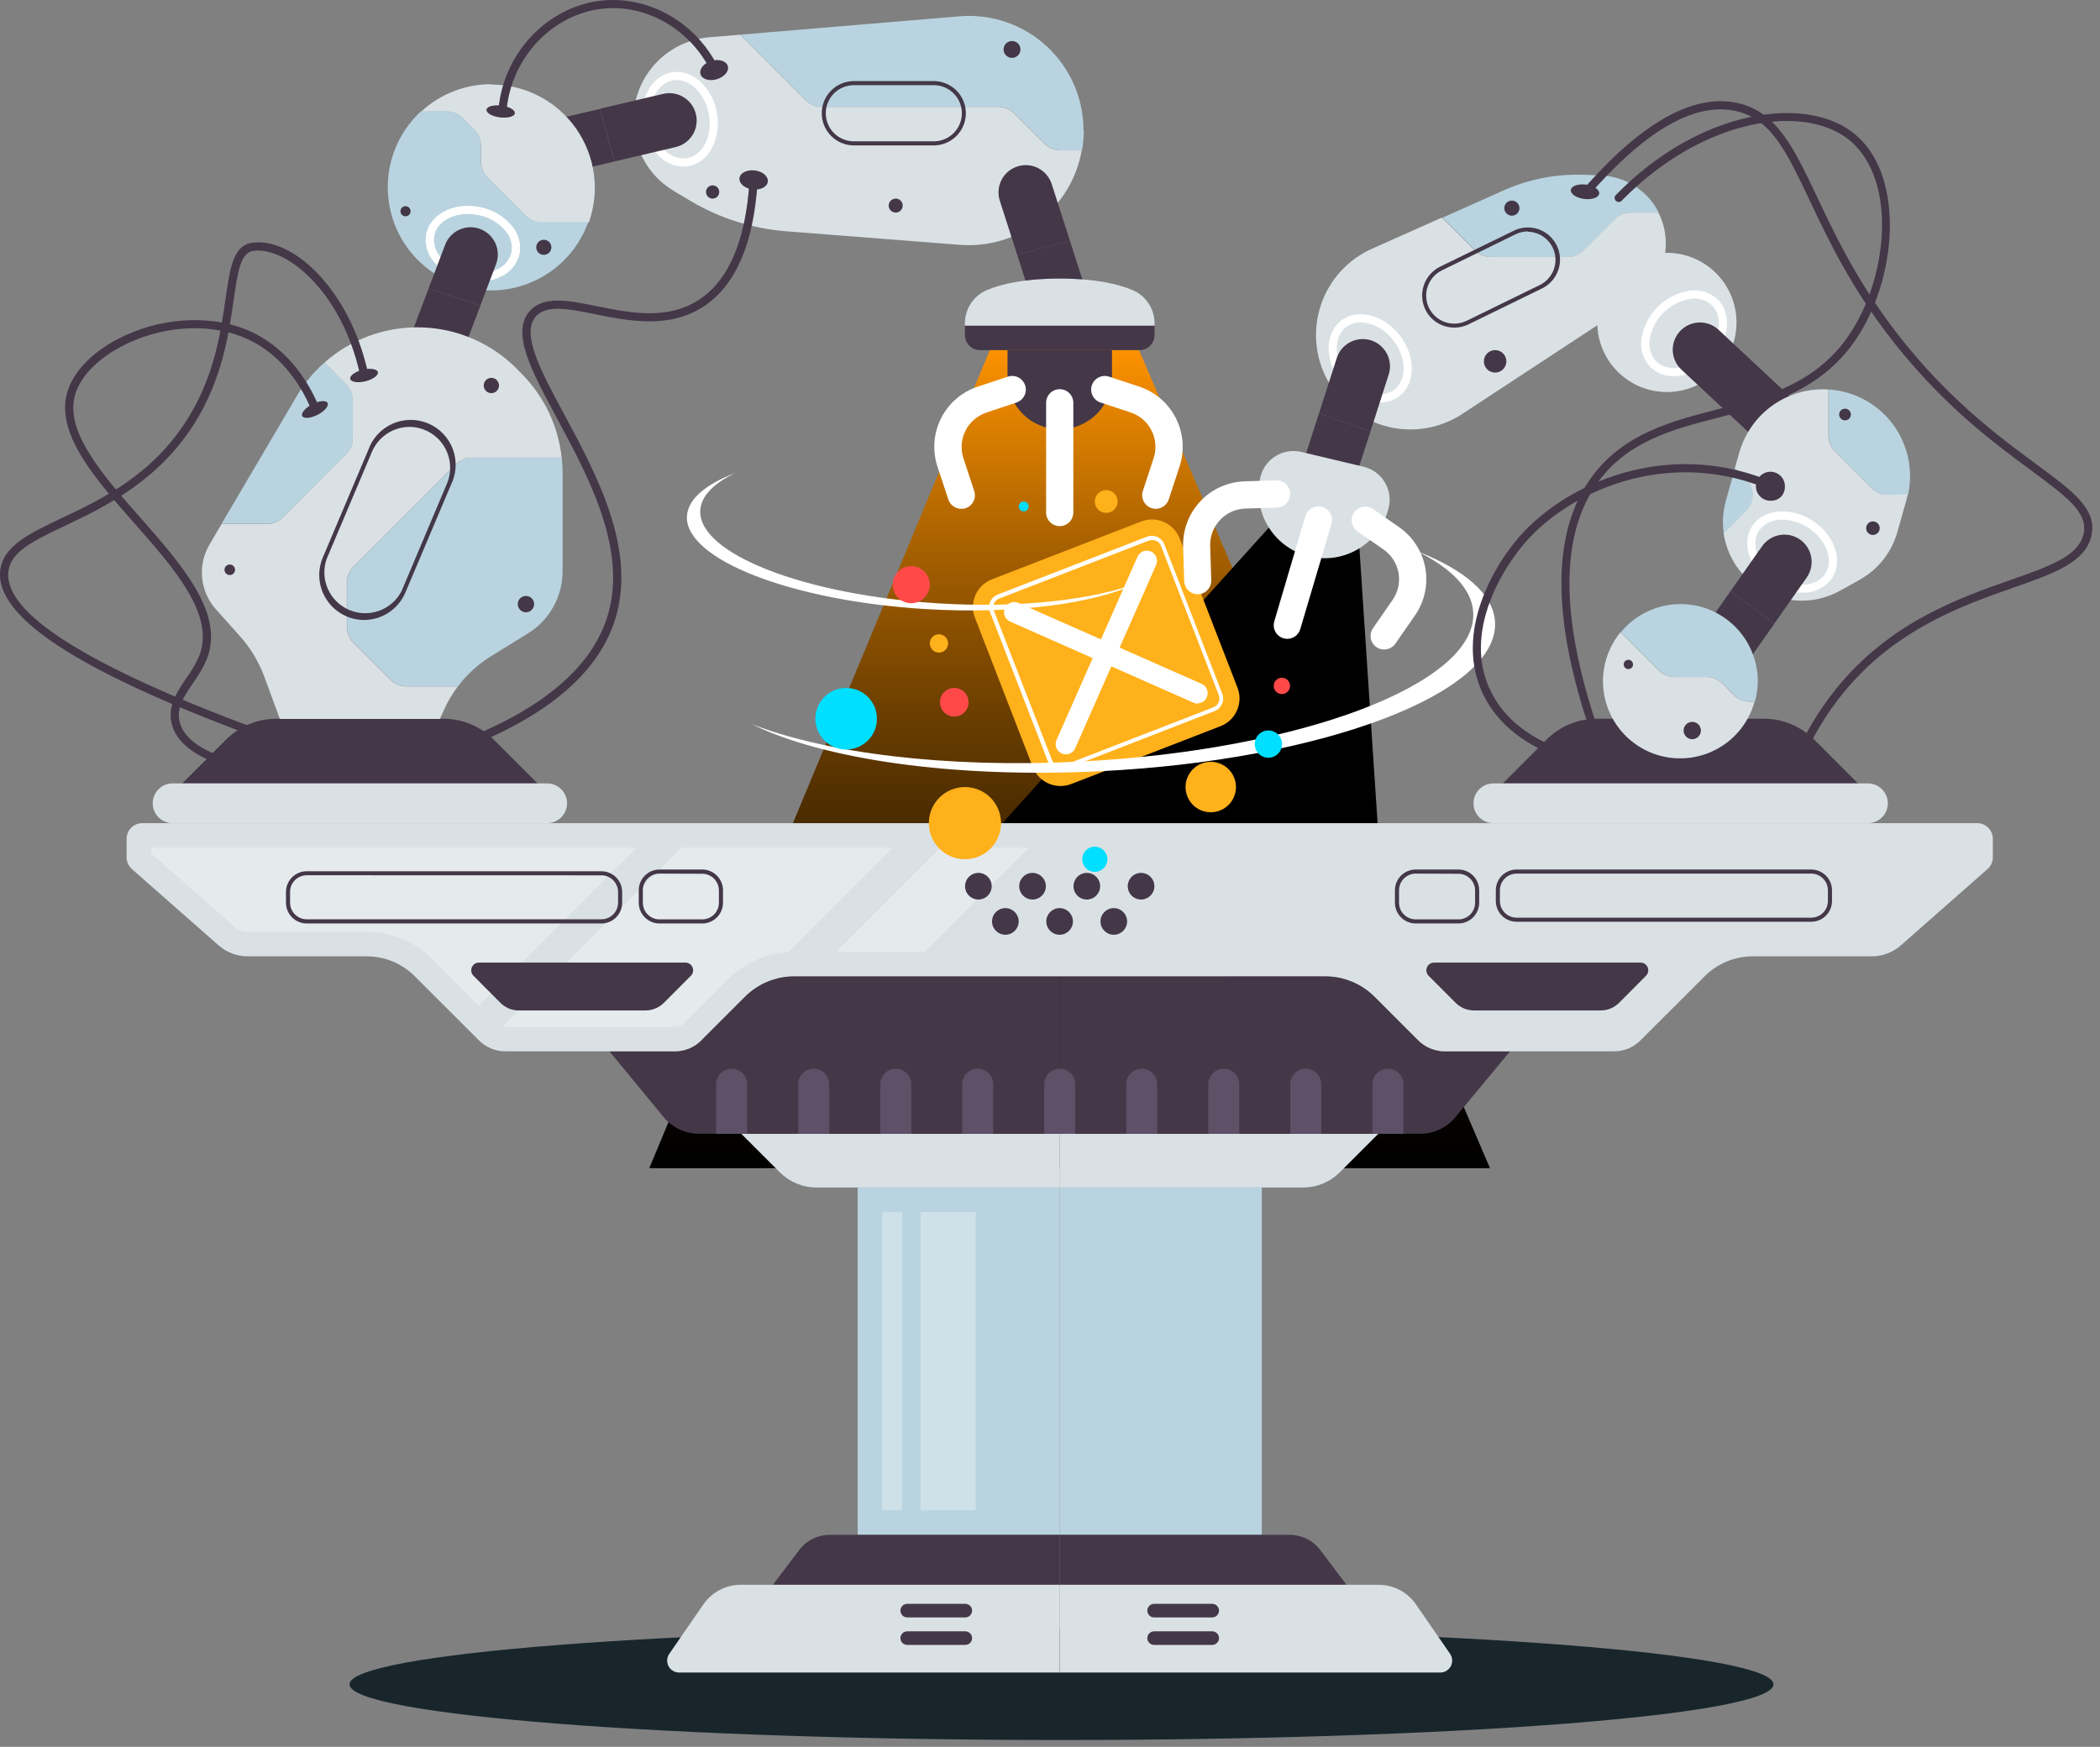 <svg width="238" height="198" viewBox="0 0 238 198" fill="none" xmlns="http://www.w3.org/2000/svg">
<rect x="0" y="0" width="238" height="198" fill="#808080" stroke="none"/>
<path style="mix-blend-mode:screen" d="M128.764 38.919H121.834H120.621H112.495L73.587 132.411H120.621H121.834H168.868L128.764 38.919Z" fill="url(#paint0_linear)"/>
<path style="mix-blend-mode:screen" d="M153.988 60.965L150.361 59.687L149.722 59.464L145.465 57.959L107.798 99.748L132.438 108.443L133.078 108.665L157.718 117.36L153.988 60.965Z" fill="url(#paint1_linear)"/>
<path d="M120.306 197.224C164.871 197.224 200.998 194.399 200.998 190.915C200.998 187.43 164.871 184.605 120.306 184.605C75.741 184.605 39.613 187.43 39.613 190.915C39.613 194.399 75.741 197.224 120.306 197.224Z" fill="#18262C"/>
<path d="M129.339 59.109L112.419 65.665C110.685 66.337 109.824 68.287 110.496 70.022L117.051 86.941C117.723 88.676 119.674 89.537 121.409 88.865L138.328 82.309C140.062 81.637 140.924 79.686 140.252 77.952L133.696 61.032C133.024 59.298 131.073 58.437 129.339 59.109Z" fill="#FFB11B"/>
<path d="M120.19 87.259C119.88 87.26 119.576 87.168 119.32 86.993C119.064 86.819 118.866 86.57 118.754 86.281L112.199 69.368C112.054 68.99 112.064 68.569 112.228 68.199C112.392 67.828 112.697 67.537 113.074 67.39L129.987 60.836C130.175 60.763 130.375 60.728 130.575 60.733C130.776 60.738 130.974 60.782 131.158 60.863C131.342 60.944 131.508 61.061 131.646 61.207C131.785 61.352 131.893 61.524 131.966 61.711L138.52 78.624C138.666 79.003 138.655 79.423 138.491 79.794C138.327 80.165 138.023 80.455 137.645 80.602L120.741 87.162C120.565 87.227 120.378 87.26 120.19 87.259ZM130.548 61.22C130.417 61.22 130.287 61.244 130.163 61.289L113.25 67.844C113.119 67.895 112.998 67.971 112.897 68.069C112.795 68.166 112.713 68.283 112.657 68.412C112.6 68.542 112.57 68.681 112.568 68.822C112.565 68.963 112.591 69.103 112.644 69.234L119.217 86.115C119.32 86.38 119.525 86.593 119.785 86.708C120.046 86.823 120.341 86.829 120.607 86.726L137.52 80.171C137.651 80.121 137.772 80.044 137.874 79.947C137.976 79.849 138.057 79.733 138.114 79.603C138.17 79.474 138.2 79.335 138.203 79.194C138.205 79.053 138.179 78.913 138.127 78.782L131.576 61.868C131.526 61.738 131.45 61.618 131.353 61.517C131.256 61.416 131.14 61.336 131.011 61.28C130.863 61.226 130.705 61.206 130.548 61.22Z" fill="white"/>
<path d="M135.718 79.75C135.558 79.749 135.4 79.715 135.255 79.648L114.553 70.485C114.403 70.431 114.266 70.348 114.151 70.239C114.035 70.13 113.943 69.999 113.88 69.853C113.817 69.707 113.785 69.55 113.786 69.392C113.786 69.233 113.819 69.076 113.883 68.931C113.946 68.785 114.039 68.654 114.156 68.546C114.272 68.438 114.409 68.356 114.559 68.303C114.708 68.25 114.867 68.228 115.026 68.24C115.184 68.251 115.338 68.295 115.479 68.368L136.177 77.508C136.42 77.614 136.62 77.802 136.741 78.038C136.863 78.274 136.9 78.545 136.846 78.805C136.792 79.066 136.649 79.299 136.443 79.467C136.237 79.635 135.979 79.726 135.714 79.727L135.718 79.75Z" fill="white"/>
<path d="M120.797 85.503C120.637 85.503 120.48 85.469 120.334 85.406C120.194 85.345 120.068 85.256 119.963 85.146C119.858 85.036 119.775 84.907 119.72 84.765C119.665 84.623 119.638 84.471 119.642 84.319C119.645 84.167 119.679 84.016 119.741 83.877L128.88 63.179C128.934 63.03 129.018 62.893 129.126 62.778C129.235 62.662 129.366 62.57 129.512 62.507C129.658 62.444 129.815 62.412 129.974 62.413C130.132 62.413 130.289 62.446 130.435 62.51C130.58 62.573 130.711 62.666 130.819 62.782C130.927 62.899 131.01 63.036 131.063 63.186C131.115 63.335 131.137 63.494 131.126 63.653C131.114 63.811 131.071 63.965 130.997 64.106L121.858 84.813C121.767 85.019 121.619 85.194 121.43 85.317C121.242 85.439 121.022 85.504 120.797 85.503Z" fill="white"/>
<path d="M160.571 62.461C164.513 64.412 166.834 66.788 166.968 69.442C167.376 77.503 147.41 85.063 122.377 86.323C107.168 87.088 93.591 85.355 85.183 82.071C93.234 86.05 108.048 88.255 124.846 87.407C149.861 86.147 169.845 78.606 169.438 70.526C169.28 67.358 166.005 64.588 160.571 62.461Z" fill="white"/>
<path d="M83.302 53.627C80.893 54.79 79.462 56.222 79.364 57.834C79.068 62.739 91.172 67.465 106.399 68.391C115.664 68.956 123.924 67.983 129.061 66.038C124.137 68.41 115.108 69.656 104.884 69.035C89.658 68.109 77.553 63.383 77.854 58.478C77.989 56.555 79.985 54.888 83.302 53.627Z" fill="white"/>
<path d="M171.138 119.163H163.689C163.133 119.163 162.584 119.053 162.071 118.84C161.558 118.627 161.092 118.315 160.701 117.921L155.763 112.983C155.029 112.249 154.158 111.666 153.2 111.269C152.241 110.872 151.214 110.667 150.176 110.667H120.065V128.506H160.951C161.709 128.509 162.458 128.344 163.145 128.024C163.832 127.704 164.44 127.236 164.926 126.653L171.138 119.163Z" fill="#433748"/>
<path d="M188.913 44.436C193.27 44.436 196.802 40.904 196.802 36.547C196.802 32.19 193.27 28.658 188.913 28.658C184.556 28.658 181.023 32.19 181.023 36.547C181.023 40.904 184.556 44.436 188.913 44.436Z" fill="#DAE1E5"/>
<path d="M121.26 27.292L115.279 28.867L116.766 33.499C116.89 33.885 117.089 34.243 117.352 34.552C117.614 34.861 117.935 35.116 118.295 35.301C118.656 35.486 119.05 35.599 119.454 35.632C119.858 35.665 120.265 35.618 120.651 35.494C121.037 35.37 121.394 35.171 121.703 34.908C122.013 34.646 122.267 34.325 122.452 33.965C122.637 33.604 122.75 33.21 122.783 32.806C122.816 32.402 122.769 31.995 122.645 31.609L121.26 27.292Z" fill="#433748"/>
<path d="M189.704 42.639C189.215 42.651 188.728 42.566 188.271 42.389C187.815 42.211 187.398 41.945 187.045 41.606C186.632 41.172 186.326 40.647 186.153 40.073C185.98 39.5 185.945 38.893 186.049 38.303C186.277 36.97 186.913 35.741 187.868 34.784C188.824 33.828 190.053 33.191 191.386 32.962C191.976 32.857 192.582 32.893 193.156 33.066C193.73 33.239 194.255 33.545 194.689 33.958C196.343 35.612 195.972 38.669 193.864 40.777C192.775 41.919 191.281 42.587 189.704 42.639ZM187.699 40.948C188.991 42.241 191.465 41.875 193.211 40.128C194.958 38.382 195.324 35.908 194.031 34.616C193.697 34.306 193.295 34.078 192.858 33.951C192.42 33.824 191.959 33.801 191.511 33.884C190.379 34.084 189.336 34.627 188.523 35.44C187.71 36.253 187.167 37.296 186.967 38.428C186.884 38.876 186.907 39.337 187.034 39.775C187.161 40.212 187.389 40.614 187.699 40.948Z" fill="white"/>
<path d="M20.652 88.797L25.614 83.836C26.365 83.083 27.258 82.487 28.241 82.08C29.223 81.673 30.276 81.463 31.339 81.464H50.235C52.383 81.464 54.442 82.317 55.961 83.836L60.922 88.797H20.652Z" fill="#433748"/>
<path d="M19.559 88.797H62.016C62.613 88.798 63.184 89.036 63.606 89.458C64.028 89.88 64.266 90.452 64.267 91.048C64.267 91.344 64.209 91.637 64.096 91.91C63.983 92.183 63.817 92.431 63.608 92.64C63.399 92.849 63.151 93.015 62.877 93.128C62.604 93.242 62.312 93.3 62.016 93.3H19.559C19.264 93.3 18.971 93.243 18.697 93.13C18.424 93.017 18.175 92.851 17.966 92.642C17.757 92.433 17.591 92.184 17.478 91.911C17.365 91.637 17.308 91.344 17.308 91.048C17.308 90.451 17.545 89.879 17.968 89.456C18.39 89.034 18.962 88.797 19.559 88.797Z" fill="#DAE1E5"/>
<path d="M170.322 88.797L175.27 83.836C176.021 83.083 176.914 82.487 177.897 82.08C178.879 81.673 179.932 81.463 180.995 81.464H199.887C200.95 81.463 202.003 81.672 202.986 82.079C203.968 82.486 204.861 83.083 205.612 83.836L210.574 88.797H170.322Z" fill="#433748"/>
<path d="M169.247 88.797H211.704C212.301 88.798 212.873 89.036 213.294 89.458C213.716 89.88 213.954 90.452 213.955 91.048C213.955 91.344 213.897 91.637 213.784 91.91C213.671 92.183 213.505 92.431 213.296 92.64C213.087 92.849 212.839 93.015 212.565 93.128C212.292 93.242 212 93.3 211.704 93.3H169.247C168.952 93.3 168.659 93.243 168.385 93.13C168.112 93.017 167.863 92.851 167.654 92.642C167.445 92.433 167.279 92.184 167.166 91.911C167.053 91.637 166.995 91.344 166.996 91.048C166.996 90.451 167.233 89.879 167.656 89.456C168.078 89.034 168.65 88.797 169.247 88.797Z" fill="#DAE1E5"/>
<path d="M64.179 13.237C63.38 13.425 62.689 13.922 62.258 14.62C61.826 15.318 61.689 16.158 61.877 16.957C62.065 17.755 62.562 18.447 63.26 18.878C63.957 19.31 64.798 19.447 65.597 19.259L69.641 18.305L67.992 12.348L64.179 13.237Z" fill="#433748"/>
<path d="M46.455 38.303C46.312 38.682 46.244 39.086 46.256 39.491C46.269 39.896 46.361 40.295 46.527 40.664C46.694 41.034 46.931 41.367 47.227 41.644C47.522 41.922 47.869 42.139 48.248 42.282C48.598 42.413 48.968 42.481 49.341 42.481C49.969 42.482 50.582 42.291 51.098 41.934C51.614 41.577 52.01 41.072 52.232 40.485L54.451 34.616L48.568 32.716L46.455 38.303Z" fill="#433748"/>
<path d="M109.359 36.909V37.983C109.359 38.434 109.538 38.867 109.857 39.186C110.176 39.504 110.609 39.684 111.059 39.684H129.149C129.372 39.684 129.593 39.639 129.799 39.554C130.005 39.468 130.192 39.343 130.35 39.185C130.507 39.027 130.632 38.84 130.717 38.634C130.802 38.427 130.845 38.206 130.845 37.983V36.909H109.359Z" fill="#433748"/>
<path d="M130.845 36.64C130.846 35.836 130.609 35.049 130.164 34.379C129.719 33.708 129.085 33.185 128.343 32.874C126.726 32.193 124.146 31.577 120.102 31.577C116.058 31.577 113.478 32.193 111.861 32.874C111.119 33.185 110.485 33.708 110.04 34.379C109.595 35.049 109.358 35.836 109.359 36.64V36.909H130.845V36.64Z" fill="#DAE1E5"/>
<path d="M114.187 39.684V42.741C114.187 44.31 114.81 45.815 115.919 46.924C117.029 48.033 118.533 48.657 120.102 48.657C121.672 48.657 123.177 48.034 124.287 46.924C125.397 45.815 126.021 44.31 126.022 42.741V39.684H114.187Z" fill="#433748"/>
<path d="M149.485 46.859L148.017 51.418C147.893 51.804 147.846 52.21 147.879 52.614C147.912 53.019 148.024 53.412 148.21 53.773C148.395 54.134 148.649 54.454 148.958 54.717C149.267 54.979 149.625 55.178 150.011 55.302C150.397 55.426 150.804 55.473 151.208 55.44C151.612 55.407 152.006 55.294 152.366 55.109C152.727 54.924 153.048 54.67 153.31 54.361C153.572 54.051 153.771 53.694 153.895 53.308L155.318 48.898L149.485 46.859Z" fill="#433748"/>
<path d="M157.393 57.514C157.168 58.47 156.758 59.372 156.184 60.169C155.61 60.966 154.885 61.642 154.05 62.158C153.215 62.675 152.286 63.021 151.317 63.178C150.347 63.335 149.357 63.299 148.401 63.073C147.446 62.848 146.544 62.437 145.747 61.863C144.951 61.289 144.275 60.564 143.759 59.729C143.242 58.894 142.896 57.965 142.739 56.996C142.581 56.027 142.617 55.037 142.842 54.081C143.08 53.089 143.701 52.232 144.569 51.696C145.437 51.161 146.482 50.99 147.475 51.223L154.493 52.891C154.988 53.003 155.455 53.211 155.869 53.505C156.283 53.798 156.634 54.17 156.904 54.6C157.173 55.029 157.355 55.508 157.439 56.008C157.523 56.508 157.507 57.02 157.393 57.514Z" fill="#DAE1E5"/>
<path d="M108.938 57.672C108.613 57.671 108.297 57.568 108.034 57.378C107.771 57.188 107.575 56.919 107.474 56.611L106.251 52.905C105.953 52.008 105.835 51.06 105.904 50.117C105.973 49.175 106.228 48.255 106.653 47.41C107.078 46.566 107.666 45.814 108.382 45.197C109.099 44.58 109.93 44.111 110.828 43.816L114.233 42.69C114.621 42.562 115.045 42.593 115.411 42.777C115.777 42.962 116.054 43.283 116.183 43.672C116.311 44.061 116.28 44.485 116.096 44.851C115.912 45.217 115.59 45.494 115.201 45.623L111.805 46.762C111.293 46.931 110.819 47.199 110.41 47.551C110.001 47.903 109.666 48.333 109.423 48.815C109.18 49.296 109.035 49.821 108.996 50.359C108.956 50.898 109.023 51.438 109.192 51.95L110.411 55.656C110.475 55.849 110.5 56.052 110.485 56.254C110.47 56.457 110.415 56.654 110.324 56.835C110.233 57.016 110.107 57.178 109.953 57.31C109.8 57.442 109.621 57.543 109.429 57.607C109.27 57.656 109.104 57.678 108.938 57.672Z" fill="white"/>
<path d="M130.97 57.672C130.812 57.67 130.655 57.644 130.506 57.593C130.314 57.529 130.135 57.428 129.982 57.296C129.828 57.164 129.702 57.002 129.611 56.821C129.52 56.64 129.465 56.443 129.45 56.24C129.435 56.038 129.46 55.835 129.524 55.642L130.743 51.937C131.084 50.903 131.001 49.776 130.512 48.803C130.023 47.83 129.168 47.091 128.134 46.748L124.725 45.623C124.336 45.494 124.014 45.217 123.83 44.851C123.646 44.485 123.615 44.061 123.743 43.672C123.871 43.283 124.149 42.962 124.515 42.777C124.88 42.593 125.304 42.562 125.693 42.69L129.103 43.816C130 44.112 130.83 44.582 131.546 45.199C132.261 45.816 132.848 46.568 133.273 47.413C133.697 48.257 133.952 49.176 134.021 50.119C134.09 51.061 133.972 52.008 133.675 52.905L132.457 56.611C132.353 56.922 132.153 57.192 131.886 57.383C131.618 57.574 131.298 57.675 130.97 57.672Z" fill="white"/>
<path d="M120.102 59.636C119.693 59.636 119.3 59.473 119.011 59.184C118.722 58.895 118.559 58.502 118.559 58.093V45.655C118.559 45.246 118.722 44.853 119.011 44.564C119.3 44.275 119.693 44.112 120.102 44.112C120.511 44.112 120.903 44.275 121.192 44.564C121.482 44.853 121.644 45.246 121.644 45.655V58.093C121.644 58.502 121.482 58.895 121.192 59.184C120.903 59.473 120.511 59.636 120.102 59.636Z" fill="white"/>
<path d="M135.75 67.358C135.35 67.357 134.965 67.201 134.677 66.921C134.389 66.642 134.221 66.262 134.208 65.862L134.087 61.97C134.029 60.067 134.727 58.218 136.03 56.828C137.332 55.439 139.133 54.623 141.036 54.559L144.626 54.447C145.035 54.435 145.433 54.586 145.731 54.866C146.029 55.147 146.203 55.535 146.215 55.944C146.227 56.353 146.077 56.75 145.796 57.048C145.515 57.346 145.128 57.52 144.719 57.533L141.133 57.644C140.045 57.679 139.016 58.144 138.27 58.936C137.524 59.729 137.123 60.785 137.154 61.873L137.275 65.764C137.281 65.967 137.248 66.169 137.176 66.359C137.105 66.549 136.996 66.723 136.857 66.87C136.718 67.018 136.551 67.137 136.366 67.22C136.181 67.302 135.981 67.348 135.778 67.353L135.75 67.358Z" fill="white"/>
<path d="M156.874 73.616C156.592 73.617 156.315 73.541 156.073 73.395C155.832 73.249 155.635 73.04 155.504 72.79C155.374 72.54 155.314 72.258 155.333 71.977C155.352 71.695 155.447 71.424 155.61 71.193L157.829 67.997C158.449 67.102 158.688 65.998 158.496 64.926C158.303 63.855 157.693 62.903 156.8 62.281L153.854 60.233C153.688 60.117 153.546 59.97 153.436 59.8C153.327 59.629 153.252 59.439 153.216 59.24C153.18 59.04 153.184 58.836 153.227 58.638C153.27 58.44 153.352 58.252 153.467 58.086C153.583 57.919 153.73 57.778 153.9 57.668C154.071 57.559 154.261 57.484 154.461 57.448C154.66 57.412 154.864 57.416 155.062 57.459C155.26 57.502 155.448 57.584 155.614 57.699L158.56 59.747C160.127 60.836 161.196 62.502 161.534 64.379C161.872 66.256 161.451 68.191 160.363 69.757L158.144 72.954C158.001 73.159 157.812 73.326 157.59 73.441C157.369 73.556 157.124 73.617 156.874 73.616Z" fill="white"/>
<path d="M145.896 72.412C145.748 72.413 145.601 72.391 145.46 72.347C145.265 72.29 145.084 72.195 144.926 72.068C144.768 71.941 144.637 71.784 144.54 71.605C144.443 71.427 144.382 71.231 144.361 71.029C144.34 70.828 144.36 70.624 144.418 70.429L147.938 58.505C147.996 58.311 148.092 58.13 148.219 57.972C148.347 57.815 148.505 57.684 148.683 57.588C148.861 57.491 149.057 57.431 149.259 57.41C149.46 57.389 149.664 57.408 149.859 57.465C150.053 57.523 150.234 57.619 150.391 57.746C150.549 57.874 150.68 58.032 150.776 58.21C150.873 58.388 150.933 58.584 150.954 58.786C150.975 58.987 150.956 59.191 150.899 59.386L147.364 71.309C147.27 71.626 147.076 71.904 146.812 72.103C146.547 72.302 146.226 72.41 145.896 72.412Z" fill="white"/>
<path d="M203.778 48.513C203.587 48.975 203.288 49.384 202.904 49.705C202.521 50.025 202.066 50.248 201.578 50.354C201.089 50.46 200.583 50.447 200.101 50.314C199.619 50.181 199.177 49.934 198.812 49.593L190.557 41.893C189.958 41.334 189.607 40.56 189.579 39.742C189.551 38.924 189.85 38.128 190.409 37.53C190.968 36.931 191.741 36.58 192.56 36.552C193.378 36.524 194.174 36.822 194.772 37.381L203.013 45.081C203.474 45.507 203.794 46.065 203.931 46.678C204.067 47.291 204.014 47.931 203.778 48.513Z" fill="#433748"/>
<path d="M196.139 66.983L193.221 71.152C192.772 71.823 192.604 72.642 192.752 73.436C192.9 74.229 193.352 74.933 194.013 75.397C194.673 75.861 195.488 76.048 196.284 75.919C197.081 75.79 197.795 75.354 198.275 74.705L201.082 70.707L196.139 66.983Z" fill="#433748"/>
<path d="M69.071 119.163H76.483C77.038 119.163 77.588 119.053 78.101 118.84C78.614 118.627 79.079 118.315 79.471 117.921L84.409 112.983C85.142 112.249 86.013 111.666 86.972 111.269C87.93 110.872 88.958 110.667 89.996 110.667H120.106V128.506H79.216C78.458 128.509 77.709 128.344 77.022 128.023C76.335 127.703 75.727 127.235 75.241 126.653L69.071 119.163Z" fill="#433748"/>
<path d="M84.011 128.511L88.388 132.884C88.931 133.428 89.576 133.859 90.286 134.153C90.996 134.447 91.757 134.598 92.525 134.598H120.121V128.511H84.011Z" fill="#DAE1E5"/>
<path d="M120.106 134.598H97.204V173.965H120.106V134.598Z" fill="#B9D4E0"/>
<path opacity="0.3" d="M102.244 137.377H99.983V171.185H102.244V137.377Z" fill="white"/>
<path opacity="0.3" d="M110.582 137.377H104.329V171.185H110.582V137.377Z" fill="white"/>
<path d="M94.035 173.969H120.102V179.63H87.596L90.584 175.683C90.988 175.15 91.51 174.719 92.109 174.421C92.707 174.124 93.367 173.969 94.035 173.969Z" fill="#433748"/>
<path d="M83.945 179.63H120.102V189.576H76.964C76.718 189.575 76.476 189.508 76.265 189.38C76.054 189.252 75.882 189.069 75.767 188.851C75.653 188.632 75.6 188.387 75.615 188.14C75.63 187.894 75.712 187.657 75.853 187.454L79.716 181.849C80.189 181.164 80.821 180.605 81.558 180.218C82.294 179.832 83.114 179.63 83.945 179.63Z" fill="#DAE1E5"/>
<path d="M90.459 128.511V122.892C90.459 122.426 90.644 121.979 90.973 121.65C91.302 121.321 91.749 121.136 92.215 121.136C92.446 121.135 92.674 121.18 92.888 121.268C93.102 121.356 93.296 121.485 93.459 121.649C93.623 121.812 93.752 122.005 93.841 122.219C93.929 122.432 93.975 122.661 93.975 122.892V128.511H90.459Z" fill="#5E5067"/>
<path d="M81.162 128.511V122.892C81.162 122.661 81.207 122.432 81.296 122.219C81.384 122.005 81.514 121.812 81.677 121.649C81.841 121.485 82.035 121.356 82.249 121.268C82.462 121.18 82.691 121.135 82.922 121.136C83.388 121.136 83.834 121.321 84.163 121.65C84.493 121.979 84.678 122.426 84.678 122.892V128.511H81.162Z" fill="#5E5067"/>
<path d="M109.049 128.511V122.892C109.049 122.661 109.094 122.432 109.183 122.219C109.271 122.005 109.401 121.812 109.565 121.649C109.728 121.485 109.922 121.356 110.136 121.268C110.349 121.18 110.578 121.135 110.809 121.136C111.04 121.136 111.268 121.181 111.481 121.27C111.694 121.358 111.888 121.487 112.051 121.65C112.214 121.813 112.343 122.007 112.431 122.22C112.519 122.433 112.565 122.661 112.565 122.892V128.511H109.049Z" fill="#5E5067"/>
<path d="M118.346 128.511V122.892C118.346 122.661 118.391 122.432 118.479 122.219C118.567 122.006 118.696 121.812 118.859 121.649C119.022 121.486 119.216 121.356 119.429 121.268C119.643 121.18 119.871 121.135 120.102 121.136C120.333 121.135 120.562 121.18 120.775 121.268C120.989 121.356 121.183 121.485 121.346 121.649C121.51 121.812 121.64 122.005 121.728 122.219C121.817 122.432 121.862 122.661 121.862 122.892V128.511H118.346Z" fill="#5E5067"/>
<path d="M99.761 128.511V122.892C99.761 122.661 99.806 122.432 99.895 122.219C99.983 122.005 100.113 121.812 100.277 121.649C100.44 121.485 100.634 121.356 100.848 121.268C101.061 121.18 101.29 121.135 101.521 121.136C101.752 121.135 101.981 121.18 102.194 121.268C102.408 121.356 102.602 121.485 102.766 121.649C102.929 121.812 103.059 122.005 103.147 122.219C103.236 122.432 103.281 122.661 103.281 122.892V128.511H99.761Z" fill="#5E5067"/>
<path d="M224.077 93.3H16.127C15.893 93.3 15.661 93.346 15.445 93.435C15.229 93.525 15.032 93.656 14.867 93.822C14.702 93.988 14.571 94.184 14.482 94.401C14.393 94.617 14.347 94.849 14.348 95.083V97.172C14.348 97.424 14.403 97.674 14.506 97.904C14.61 98.133 14.761 98.339 14.95 98.506L24.766 107.146C25.679 107.952 26.855 108.397 28.074 108.397H41.563C42.574 108.396 43.576 108.595 44.51 108.982C45.444 109.369 46.292 109.937 47.006 110.653L54.279 117.921C54.671 118.315 55.136 118.627 55.649 118.84C56.162 119.053 56.712 119.163 57.267 119.163H76.497C77.052 119.163 77.602 119.053 78.115 118.84C78.627 118.627 79.093 118.315 79.484 117.921L84.423 112.983C85.156 112.249 86.027 111.666 86.986 111.269C87.944 110.871 88.972 110.667 90.009 110.667H150.194C151.232 110.667 152.259 110.871 153.218 111.269C154.177 111.666 155.048 112.249 155.781 112.983L160.719 117.921C161.111 118.315 161.576 118.627 162.089 118.84C162.602 119.053 163.152 119.163 163.707 119.163H182.936C183.492 119.163 184.041 119.053 184.554 118.84C185.067 118.627 185.533 118.315 185.924 117.921L193.197 110.653C193.911 109.937 194.76 109.369 195.694 108.982C196.628 108.595 197.629 108.396 198.64 108.397H212.13C213.348 108.397 214.524 107.952 215.438 107.146L225.254 98.506C225.443 98.34 225.595 98.134 225.699 97.904C225.803 97.674 225.856 97.425 225.856 97.172V95.083C225.857 94.849 225.811 94.617 225.722 94.401C225.633 94.184 225.502 93.988 225.337 93.822C225.171 93.656 224.975 93.525 224.759 93.435C224.543 93.346 224.311 93.3 224.077 93.3Z" fill="#DAE1E5"/>
<path opacity="0.3" d="M54.252 113.965L72.133 96.079H17.127V96.718L26.605 105.057C27.011 105.415 27.533 105.613 28.074 105.613H41.564C42.941 105.609 44.305 105.878 45.577 106.406C46.85 106.933 48.005 107.707 48.975 108.684L54.252 113.965Z" fill="white"/>
<path opacity="0.3" d="M101.15 96.079H77.228L56.961 116.346C57.062 116.37 57.164 116.382 57.267 116.383H76.496C76.687 116.383 76.875 116.345 77.051 116.272C77.227 116.199 77.386 116.092 77.52 115.957L82.458 111.019C84.29 109.181 86.733 108.079 89.324 107.924L101.15 96.079Z" fill="white"/>
<path opacity="0.3" d="M106.571 96.079L94.758 107.892H104.796L116.604 96.079H106.571Z" fill="white"/>
<path d="M156.212 128.511L151.834 132.884C151.291 133.428 150.646 133.859 149.937 134.153C149.227 134.447 148.466 134.598 147.698 134.598H120.102V128.511H156.212Z" fill="#DAE1E5"/>
<path d="M143.005 134.598H120.102V173.965H143.005V134.598Z" fill="#B9D4E0"/>
<path d="M146.169 173.969H120.102V179.63H152.608L149.62 175.683C149.216 175.15 148.694 174.719 148.096 174.421C147.497 174.124 146.837 173.969 146.169 173.969Z" fill="#433748"/>
<path d="M156.277 179.63H120.102V189.576H163.226C163.473 189.576 163.715 189.509 163.927 189.382C164.138 189.254 164.311 189.071 164.426 188.853C164.541 188.634 164.594 188.388 164.579 188.142C164.564 187.895 164.482 187.657 164.342 187.454L160.474 181.849C160.004 181.169 159.378 180.612 158.647 180.225C157.916 179.839 157.103 179.635 156.277 179.63Z" fill="#DAE1E5"/>
<path d="M181.413 114.53H167.052C166.274 114.529 165.528 114.221 164.977 113.673L161.91 110.602C161.787 110.479 161.703 110.323 161.669 110.153C161.635 109.983 161.652 109.806 161.719 109.646C161.785 109.485 161.898 109.348 162.043 109.252C162.187 109.156 162.357 109.105 162.531 109.106H185.925C186.098 109.105 186.268 109.156 186.413 109.252C186.557 109.348 186.67 109.485 186.737 109.646C186.803 109.806 186.82 109.983 186.786 110.153C186.752 110.323 186.668 110.479 186.545 110.602L183.493 113.669C183.22 113.942 182.895 114.159 182.538 114.307C182.181 114.454 181.799 114.53 181.413 114.53Z" fill="#433748"/>
<path d="M149.745 128.511V122.892C149.745 122.426 149.56 121.979 149.231 121.65C148.902 121.321 148.455 121.136 147.989 121.136C147.758 121.135 147.53 121.18 147.316 121.268C147.102 121.356 146.908 121.485 146.745 121.649C146.581 121.812 146.452 122.005 146.363 122.219C146.275 122.432 146.229 122.661 146.229 122.892V128.511H149.745Z" fill="#5E5067"/>
<path d="M159.056 128.511V122.892C159.056 122.661 159.011 122.432 158.922 122.219C158.833 122.005 158.704 121.812 158.54 121.649C158.377 121.485 158.183 121.356 157.969 121.268C157.756 121.18 157.527 121.135 157.296 121.136C156.83 121.136 156.384 121.321 156.054 121.65C155.725 121.979 155.54 122.426 155.54 122.892V128.511H159.056Z" fill="#5E5067"/>
<path d="M131.155 128.511V122.892C131.155 122.426 130.97 121.979 130.64 121.65C130.311 121.321 129.865 121.136 129.399 121.136C129.168 121.135 128.939 121.18 128.726 121.268C128.512 121.356 128.318 121.485 128.155 121.649C127.991 121.812 127.861 122.005 127.773 122.219C127.684 122.432 127.639 122.661 127.639 122.892V128.511H131.155Z" fill="#5E5067"/>
<path d="M140.452 128.511V122.892C140.452 122.661 140.406 122.432 140.318 122.219C140.229 122.005 140.1 121.812 139.936 121.649C139.773 121.485 139.579 121.356 139.365 121.268C139.151 121.18 138.923 121.135 138.692 121.136C138.226 121.136 137.78 121.321 137.45 121.65C137.121 121.979 136.936 122.426 136.936 122.892V128.511H140.452Z" fill="#5E5067"/>
<path d="M118.365 16.285L114.946 12.867C114.703 12.624 114.414 12.431 114.096 12.301C113.778 12.171 113.437 12.105 113.093 12.107H93.141C92.797 12.109 92.457 12.043 92.139 11.913C91.82 11.782 91.531 11.59 91.288 11.347L83.876 3.935L80.393 4.222C79.124 4.329 77.89 4.693 76.766 5.291C75.641 5.889 74.65 6.71 73.853 7.703C73.056 8.696 72.469 9.841 72.128 11.068C71.787 12.294 71.699 13.578 71.869 14.84C72.059 16.242 72.564 17.582 73.344 18.762C74.124 19.942 75.161 20.931 76.376 21.654L78.276 22.785C81.575 24.743 85.281 25.916 89.106 26.213L108.785 27.751C112.006 28.002 115.205 27.045 117.758 25.066C120.311 23.086 122.035 20.227 122.594 17.045H120.19C119.505 17.043 118.849 16.77 118.365 16.285Z" fill="#DAE1E5"/>
<path d="M122.798 14.798C122.801 12.999 122.431 11.22 121.709 9.572C120.988 7.924 119.932 6.445 118.608 5.227C117.284 4.009 115.721 3.08 114.019 2.499C112.317 1.918 110.512 1.697 108.72 1.851L83.89 3.931L91.302 11.342C91.545 11.585 91.834 11.778 92.152 11.908C92.471 12.038 92.811 12.104 93.155 12.102H113.126C113.469 12.1 113.81 12.166 114.128 12.296C114.446 12.427 114.735 12.619 114.979 12.862L118.397 16.281C118.882 16.766 119.541 17.04 120.227 17.04H122.631C122.764 16.299 122.83 15.547 122.83 14.794L122.798 14.798Z" fill="#B9D4E0"/>
<path d="M168.974 29.126H177.693C178.036 29.129 178.377 29.063 178.695 28.933C179.014 28.802 179.303 28.61 179.546 28.367L183.057 24.855C183.3 24.612 183.589 24.419 183.907 24.289C184.225 24.159 184.566 24.093 184.91 24.096H187.991C187.807 23.727 187.593 23.373 187.351 23.039C186.663 22.099 185.77 21.326 184.741 20.779C183.712 20.232 182.572 19.925 181.408 19.88L179.592 19.811C176.436 19.688 173.295 20.294 170.41 21.58L163.485 24.675L167.191 28.381C167.667 28.85 168.306 29.117 168.974 29.126Z" fill="#B9D4E0"/>
<path d="M187.953 24.096H184.873C184.529 24.093 184.188 24.159 183.87 24.289C183.552 24.419 183.263 24.612 183.02 24.855L179.508 28.367C179.265 28.61 178.976 28.802 178.658 28.933C178.34 29.063 177.999 29.129 177.655 29.126H168.974C168.63 29.129 168.289 29.063 167.971 28.933C167.653 28.802 167.364 28.61 167.121 28.367L163.415 24.661L155.489 28.195C154.141 28.797 152.933 29.671 151.939 30.761C150.945 31.852 150.187 33.137 149.714 34.535C149.24 35.932 149.06 37.413 149.186 38.883C149.312 40.354 149.74 41.782 150.444 43.079C151.151 44.382 152.12 45.523 153.291 46.431C154.462 47.339 155.808 47.994 157.245 48.355C158.682 48.715 160.179 48.773 161.639 48.526C163.1 48.278 164.494 47.729 165.731 46.915L185.294 34.065C186.887 33.022 188.039 31.428 188.53 29.588C189.02 27.749 188.815 25.793 187.953 24.096Z" fill="#DAE1E5"/>
<path d="M55.664 9.545C52.731 9.542 49.904 10.645 47.748 12.635H50.583C50.926 12.632 51.267 12.698 51.586 12.828C51.904 12.959 52.193 13.151 52.436 13.395L53.747 14.706C53.99 14.948 54.182 15.237 54.313 15.556C54.443 15.874 54.509 16.215 54.506 16.558V18.273C54.504 18.616 54.569 18.957 54.7 19.275C54.83 19.593 55.023 19.883 55.266 20.125L59.62 24.48C59.864 24.723 60.152 24.916 60.471 25.046C60.789 25.177 61.13 25.242 61.474 25.24H66.727C67.359 23.472 67.558 21.578 67.305 19.718C67.053 17.858 66.357 16.085 65.276 14.55C64.195 13.015 62.761 11.763 61.095 10.898C59.429 10.034 57.579 9.582 55.702 9.582L55.664 9.545Z" fill="#DAE1E5"/>
<path d="M59.602 24.443L55.248 20.088C55.004 19.846 54.812 19.557 54.681 19.238C54.551 18.92 54.485 18.579 54.488 18.235V16.521C54.491 16.178 54.425 15.837 54.294 15.519C54.164 15.2 53.971 14.912 53.728 14.669L52.417 13.358C52.174 13.114 51.885 12.922 51.567 12.791C51.249 12.661 50.908 12.595 50.564 12.598H47.729C46.422 13.8 45.405 15.283 44.756 16.936C44.107 18.588 43.842 20.367 43.982 22.137C44.121 23.907 44.662 25.622 45.562 27.153C46.463 28.683 47.7 29.989 49.18 30.97C50.659 31.952 52.343 32.584 54.103 32.819C55.863 33.054 57.653 32.886 59.339 32.326C61.024 31.767 62.56 30.832 63.83 29.591C65.101 28.351 66.072 26.837 66.671 25.166H61.437C60.754 25.176 60.094 24.916 59.602 24.443Z" fill="#B9D4E0"/>
<path d="M51.672 52.636L40.09 64.217C39.847 64.46 39.655 64.749 39.525 65.067C39.394 65.385 39.328 65.726 39.331 66.07V71.004C39.328 71.347 39.394 71.688 39.524 72.007C39.655 72.325 39.847 72.614 40.09 72.857L44.26 77.026C44.502 77.269 44.791 77.462 45.11 77.592C45.428 77.722 45.769 77.788 46.113 77.785H51.912C52.935 76.427 54.203 75.272 55.651 74.381L59.82 71.805C61.025 71.064 62.02 70.026 62.711 68.791C63.401 67.556 63.763 66.165 63.762 64.75V53.567C63.762 53.002 63.731 52.438 63.669 51.876H53.506C53.165 51.876 52.828 51.943 52.513 52.073C52.198 52.204 51.912 52.395 51.672 52.636Z" fill="#B9D4E0"/>
<path d="M32.076 58.621L39.22 51.492C39.462 51.249 39.655 50.96 39.785 50.642C39.916 50.324 39.981 49.983 39.979 49.639V45.368C39.981 45.024 39.916 44.683 39.785 44.365C39.655 44.047 39.462 43.758 39.22 43.515L36.76 41.097C35.52 42.195 34.462 43.481 33.624 44.909L25.114 59.367H30.242C30.928 59.37 31.587 59.102 32.076 58.621Z" fill="#B9D4E0"/>
<path d="M58.653 41.884C55.806 38.966 51.945 37.257 47.871 37.11C43.797 36.964 39.823 38.391 36.773 41.096L39.219 43.538C39.462 43.781 39.655 44.07 39.785 44.388C39.915 44.706 39.981 45.047 39.979 45.391V49.639C39.981 49.982 39.915 50.323 39.785 50.641C39.655 50.959 39.462 51.248 39.219 51.492L32.076 58.635C31.833 58.878 31.544 59.07 31.226 59.2C30.908 59.331 30.567 59.397 30.223 59.395H25.114L23.747 61.711C23.073 62.856 22.78 64.185 22.911 65.508C23.041 66.83 23.589 68.076 24.474 69.067L27.189 72.101C28.398 73.457 29.341 75.029 29.968 76.734L31.72 81.491H49.86L50.323 80.449C50.743 79.511 51.269 78.623 51.889 77.804H46.089C45.745 77.807 45.405 77.741 45.087 77.61C44.768 77.48 44.479 77.287 44.236 77.044L40.067 72.875C39.824 72.632 39.631 72.343 39.501 72.025C39.37 71.707 39.305 71.366 39.307 71.022V66.065C39.305 65.722 39.371 65.381 39.502 65.063C39.632 64.745 39.824 64.456 40.067 64.212L51.648 52.631C51.891 52.388 52.18 52.195 52.498 52.065C52.816 51.934 53.157 51.869 53.501 51.871H63.656C63.275 48.34 61.722 45.037 59.245 42.491L58.653 41.884Z" fill="#DAE1E5"/>
<path d="M208.003 51.186L212.139 55.323C212.383 55.566 212.672 55.758 212.99 55.888C213.308 56.019 213.649 56.085 213.992 56.083H216.244C216.783 53.633 216.366 51.07 215.079 48.918C213.792 46.765 211.731 45.185 209.318 44.501C208.647 44.312 207.957 44.194 207.261 44.149V49.338C207.257 49.679 207.32 50.019 207.447 50.336C207.574 50.653 207.763 50.942 208.003 51.186Z" fill="#B9D4E0"/>
<path d="M198.654 56.124C198.656 55.78 198.589 55.439 198.458 55.121C198.326 54.803 198.133 54.514 197.89 54.271L196.648 53.03L195.606 56.736C195.26 57.954 195.178 59.231 195.365 60.483L197.89 57.954C198.377 57.469 198.652 56.812 198.654 56.124Z" fill="#B9D4E0"/>
<path d="M213.974 56.083C213.63 56.085 213.289 56.019 212.971 55.888C212.653 55.758 212.364 55.566 212.121 55.323L207.984 51.186C207.741 50.943 207.548 50.654 207.418 50.336C207.287 50.018 207.222 49.677 207.224 49.333V44.145C204.979 44.002 202.752 44.633 200.915 45.931C199.077 47.23 197.74 49.119 197.126 51.283L196.63 53.02L197.871 54.262C198.113 54.502 198.305 54.788 198.437 55.103C198.568 55.418 198.635 55.755 198.635 56.096C198.635 56.438 198.568 56.775 198.437 57.09C198.305 57.405 198.113 57.691 197.871 57.931L195.347 60.46C195.56 61.892 196.117 63.25 196.971 64.418C197.825 65.586 198.95 66.53 200.249 67.168C201.548 67.806 202.982 68.119 204.429 68.08C205.875 68.041 207.291 67.652 208.554 66.946L210.782 65.7C211.807 65.127 212.71 64.359 213.438 63.437C214.166 62.516 214.705 61.46 215.025 60.331L216.072 56.624C216.128 56.425 216.165 56.226 216.207 56.032L213.974 56.083Z" fill="#DAE1E5"/>
<path d="M190.455 68.47C189.163 68.47 187.886 68.756 186.718 69.308C185.549 69.859 184.517 70.663 183.696 71.662L188.014 75.979C188.257 76.222 188.546 76.414 188.864 76.544C189.182 76.675 189.523 76.741 189.867 76.739H193.411C193.754 76.736 194.095 76.802 194.413 76.933C194.731 77.063 195.02 77.255 195.263 77.498L196.524 78.763C196.766 79.006 197.055 79.199 197.374 79.329C197.692 79.46 198.033 79.525 198.377 79.523H198.895C199.107 78.769 199.214 77.99 199.215 77.207C199.211 74.886 198.286 72.663 196.644 71.025C195.001 69.386 192.775 68.467 190.455 68.47Z" fill="#B9D4E0"/>
<path d="M196.486 78.763L195.226 77.498C194.983 77.255 194.694 77.063 194.376 76.933C194.058 76.802 193.717 76.736 193.373 76.739H189.829C189.486 76.741 189.145 76.675 188.827 76.544C188.509 76.414 188.22 76.222 187.976 75.979L183.659 71.661C182.832 72.668 182.24 73.847 181.927 75.112C181.614 76.376 181.588 77.695 181.849 78.971C182.111 80.248 182.655 81.449 183.441 82.488C184.227 83.528 185.235 84.378 186.391 84.978C187.548 85.578 188.824 85.911 190.126 85.954C191.428 85.998 192.724 85.75 193.918 85.228C195.112 84.707 196.174 83.925 197.027 82.94C197.88 81.956 198.503 80.793 198.849 79.537H198.284C197.606 79.524 196.961 79.246 196.486 78.763Z" fill="#DAE1E5"/>
<path d="M203.695 86.819C203.633 86.818 203.571 86.805 203.514 86.782C203.401 86.734 203.312 86.643 203.266 86.529C203.22 86.415 203.221 86.288 203.268 86.175C204.493 83.246 206.128 80.506 208.123 78.036C214.201 70.527 222.067 67.77 227.811 65.755C232.337 64.171 235.608 63.022 236.15 60.474C236.645 58.07 234.213 56.305 230.188 53.312C226.644 50.704 221.789 47.128 216.8 41.416C210.616 34.352 207.558 27.913 205.103 22.729C202.421 17.068 200.651 13.325 196.505 12.538C191.873 11.648 186.314 14.928 179.958 22.266C179.877 22.359 179.763 22.417 179.64 22.426C179.517 22.435 179.396 22.395 179.302 22.314C179.209 22.234 179.152 22.12 179.142 21.997C179.133 21.874 179.173 21.752 179.254 21.659C185.841 14.053 191.706 10.675 196.676 11.625C201.286 12.505 203.241 16.628 205.941 22.335C208.373 27.463 211.398 33.847 217.476 40.805C222.4 46.443 227.204 49.982 230.716 52.567C234.885 55.643 237.664 57.662 237.039 60.66C236.409 63.726 232.754 65.009 228.117 66.631C222.479 68.609 214.752 71.314 208.841 78.615C206.904 81.019 205.315 83.684 204.121 86.532C204.086 86.616 204.027 86.689 203.951 86.74C203.875 86.791 203.786 86.819 203.695 86.819Z" fill="#433748"/>
<path d="M180.685 83.266C180.589 83.265 180.495 83.234 180.417 83.178C180.339 83.121 180.28 83.042 180.25 82.951C175.793 69.883 175.867 60.127 180.472 53.961C184.076 49.129 189.431 47.744 194.605 46.41C200.063 45.02 205.723 43.547 209.49 38.072C213.969 31.586 215.048 20.538 209.726 15.989C204.63 11.639 192.998 13.32 183.784 22.757C183.698 22.845 183.581 22.895 183.458 22.896C183.335 22.897 183.216 22.85 183.129 22.764C183.041 22.678 182.991 22.56 182.989 22.437C182.988 22.314 183.036 22.196 183.122 22.108C192.683 12.301 204.894 10.662 210.314 15.285C215.994 20.139 214.947 31.804 210.24 38.6C206.256 44.362 200.442 45.863 194.823 47.313C189.57 48.666 184.632 49.949 181.199 54.517C176.789 60.428 176.761 69.897 181.111 82.659C181.151 82.775 181.143 82.902 181.089 83.013C181.035 83.123 180.94 83.207 180.824 83.247C180.779 83.259 180.732 83.265 180.685 83.266Z" fill="#433748"/>
<path d="M56.962 12.774H56.915C56.855 12.767 56.796 12.749 56.743 12.72C56.689 12.691 56.642 12.652 56.604 12.604C56.565 12.557 56.537 12.503 56.52 12.444C56.502 12.386 56.497 12.325 56.503 12.264C57.152 5.779 62.312 0.539 68.506 0.039C73.731 -0.382 78.892 2.633 81.352 7.548C81.379 7.603 81.396 7.663 81.4 7.724C81.405 7.785 81.397 7.846 81.378 7.905C81.359 7.963 81.328 8.017 81.287 8.063C81.247 8.109 81.198 8.147 81.143 8.174C81.033 8.228 80.906 8.237 80.79 8.198C80.673 8.159 80.577 8.075 80.522 7.965C78.206 3.379 73.43 0.553 68.58 0.961C62.826 1.424 58.032 6.33 57.425 12.357C57.413 12.472 57.36 12.578 57.274 12.655C57.188 12.732 57.077 12.774 56.962 12.774Z" fill="#433748"/>
<path d="M25.035 86.662C24.983 86.662 24.931 86.654 24.882 86.638C21.848 85.559 20.032 84.053 19.494 82.159C18.915 80.12 20.041 78.453 21.13 76.845C21.711 76.052 22.203 75.198 22.598 74.297C24.382 69.665 19.707 64.384 15.186 59.256C10.818 54.308 6.311 49.176 7.603 44.543C8.312 42 10.707 39.624 14.176 38.025C18.883 35.853 24.368 35.709 28.477 37.608C32.928 39.679 35.175 43.774 36.12 46.035C36.168 46.148 36.168 46.276 36.121 46.39C36.074 46.504 35.984 46.594 35.87 46.642C35.757 46.689 35.629 46.689 35.515 46.642C35.401 46.595 35.311 46.505 35.263 46.392C34.374 44.256 32.257 40.369 28.083 38.447C24.21 36.645 19.031 36.807 14.566 38.868C11.392 40.328 9.122 42.547 8.497 44.793C7.334 48.963 11.68 53.887 15.881 58.649C20.583 63.999 25.452 69.489 23.46 74.654C23.044 75.621 22.52 76.538 21.899 77.387C20.838 78.953 19.925 80.306 20.389 81.927C20.852 83.548 22.455 84.813 25.192 85.786C25.25 85.806 25.303 85.838 25.348 85.878C25.394 85.919 25.431 85.969 25.457 86.024C25.483 86.079 25.498 86.138 25.501 86.2C25.505 86.26 25.495 86.321 25.475 86.379C25.439 86.465 25.377 86.538 25.299 86.588C25.22 86.639 25.128 86.664 25.035 86.662Z" fill="#433748"/>
<path d="M28.741 83.418C28.687 83.418 28.634 83.409 28.583 83.391C8.798 76.039 -0.541 69.919 0.024 64.685C0.33 61.905 3.267 60.488 7.001 58.723C11.559 56.564 17.234 53.877 21.245 47.503C24.308 42.644 25.03 37.59 25.558 33.902C26.063 30.395 26.424 27.857 28.514 27.528C33.063 26.801 39.595 32.675 41.702 42.245C41.721 42.362 41.695 42.482 41.628 42.58C41.562 42.678 41.46 42.746 41.345 42.772C41.229 42.797 41.108 42.778 41.007 42.717C40.905 42.656 40.831 42.558 40.799 42.444C38.696 32.911 32.312 27.871 28.662 28.441C27.244 28.668 26.925 30.919 26.475 34.032C25.933 37.803 25.197 42.973 22.033 47.999C17.864 54.6 11.818 57.468 7.399 59.58C3.795 61.285 1.192 62.517 0.946 64.805C0.436 69.489 9.845 75.46 28.903 82.543C29.003 82.582 29.085 82.655 29.138 82.749C29.19 82.842 29.208 82.951 29.189 83.056C29.169 83.162 29.114 83.257 29.033 83.327C28.951 83.396 28.848 83.435 28.741 83.437V83.418Z" fill="#433748"/>
<path d="M52.51 84.808C52.402 84.809 52.297 84.771 52.214 84.703C52.131 84.634 52.074 84.538 52.054 84.432C52.033 84.326 52.051 84.217 52.103 84.122C52.155 84.028 52.238 83.954 52.338 83.914C61.603 80.31 67.162 75.53 68.895 69.702C71.1 62.221 66.694 54.035 63.155 47.466C60.209 42 57.888 37.683 60.038 35.255C61.603 33.486 64.401 34.051 67.639 34.704C71.406 35.468 75.672 36.33 79.276 33.94C82.611 31.725 84.515 27.223 84.937 20.552C84.941 20.491 84.957 20.431 84.984 20.377C85.011 20.322 85.048 20.273 85.094 20.233C85.14 20.193 85.193 20.162 85.251 20.142C85.308 20.123 85.369 20.115 85.43 20.119C85.491 20.123 85.551 20.139 85.605 20.165C85.66 20.192 85.709 20.23 85.749 20.276C85.789 20.321 85.82 20.375 85.84 20.432C85.859 20.49 85.867 20.551 85.863 20.612C85.423 27.584 83.38 32.328 79.786 34.713C75.867 37.317 71.202 36.372 67.454 35.612C64.499 35.014 61.946 34.495 60.732 35.867C59.009 37.812 61.307 42.083 63.975 47.026C67.593 53.752 72.1 62.123 69.789 69.971C67.987 76.09 62.229 81.089 52.681 84.795C52.625 84.809 52.567 84.813 52.51 84.808Z" fill="#433748"/>
<path d="M178.563 86.314C178.528 86.318 178.492 86.318 178.457 86.314C176.233 85.781 170.776 83.998 168.191 78.902C164.541 71.694 169.581 63.508 172.787 60.187C178.601 54.128 189.927 49.838 201.1 54.734C201.156 54.759 201.207 54.794 201.249 54.838C201.292 54.882 201.325 54.934 201.347 54.99C201.37 55.047 201.381 55.108 201.38 55.169C201.379 55.23 201.366 55.29 201.341 55.346C201.317 55.402 201.282 55.453 201.238 55.495C201.194 55.537 201.142 55.571 201.085 55.593C201.029 55.615 200.968 55.626 200.907 55.625C200.846 55.624 200.786 55.611 200.73 55.587C189.973 50.862 179.05 54.994 173.454 60.831C170.429 63.985 165.579 71.74 169.016 78.48C171.429 83.243 176.572 84.919 178.67 85.429C178.793 85.443 178.905 85.505 178.982 85.602C179.059 85.699 179.094 85.823 179.08 85.945C179.066 86.068 179.003 86.181 178.907 86.257C178.81 86.334 178.686 86.37 178.563 86.356V86.314Z" fill="#433748"/>
<path d="M42.823 42.171C42.911 42.532 42.281 43 41.434 43.214C40.586 43.427 39.789 43.315 39.697 42.959C39.604 42.602 40.239 42.13 41.086 41.912C41.934 41.694 42.731 41.815 42.823 42.171Z" fill="#433748"/>
<path d="M58.351 12.843C58.305 13.209 57.545 13.413 56.661 13.306C55.776 13.2 55.09 12.802 55.136 12.431C55.183 12.06 55.943 11.861 56.832 11.968C57.721 12.074 58.398 12.473 58.351 12.843Z" fill="#433748"/>
<path d="M87.017 20.603C86.943 21.196 86.16 21.58 85.275 21.469C84.39 21.358 83.732 20.779 83.806 20.186C83.881 19.593 84.663 19.208 85.553 19.319C86.442 19.431 87.096 19.991 87.017 20.603Z" fill="#433748"/>
<path d="M181.241 21.941C181.185 22.405 180.416 22.664 179.531 22.548C178.647 22.433 177.97 21.979 178.031 21.529C178.091 21.08 178.855 20.811 179.74 20.922C180.625 21.034 181.292 21.492 181.241 21.941Z" fill="#433748"/>
<path d="M200.748 56.754C200.412 56.775 200.077 56.692 199.789 56.517C199.502 56.341 199.275 56.081 199.14 55.773C199.004 55.464 198.967 55.121 199.033 54.791C199.099 54.46 199.265 54.158 199.509 53.925C199.752 53.692 200.061 53.539 200.394 53.488C200.727 53.436 201.068 53.488 201.37 53.636C201.673 53.785 201.923 54.023 202.085 54.318C202.248 54.613 202.317 54.95 202.281 55.286C202.269 55.682 202.102 56.059 201.815 56.334C201.528 56.608 201.145 56.759 200.748 56.754Z" fill="#433748"/>
<path d="M82.486 7.484C82.658 8.058 82.097 8.725 81.24 8.98C80.383 9.235 79.549 8.98 79.387 8.396C79.225 7.812 79.776 7.155 80.633 6.9C81.49 6.645 82.32 6.914 82.486 7.484Z" fill="#433748"/>
<path d="M37.13 45.673C37.302 46.002 36.792 46.6 36 47.012C35.208 47.424 34.425 47.475 34.254 47.16C34.082 46.845 34.587 46.234 35.384 45.822C36.181 45.409 36.959 45.344 37.13 45.673Z" fill="#433748"/>
<path d="M26.04 65.181C26.37 65.181 26.637 64.913 26.637 64.583C26.637 64.253 26.37 63.986 26.04 63.986C25.71 63.986 25.442 64.253 25.442 64.583C25.442 64.913 25.71 65.181 26.04 65.181Z" fill="#433748"/>
<path d="M58.68 68.474C58.68 68.291 58.734 68.112 58.836 67.96C58.938 67.807 59.083 67.689 59.252 67.618C59.421 67.548 59.608 67.53 59.787 67.566C59.967 67.601 60.132 67.69 60.262 67.819C60.391 67.949 60.48 68.114 60.515 68.294C60.551 68.473 60.533 68.66 60.463 68.829C60.392 68.998 60.274 69.143 60.121 69.245C59.969 69.347 59.79 69.401 59.607 69.401C59.361 69.401 59.125 69.303 58.952 69.129C58.778 68.956 58.68 68.72 58.68 68.474Z" fill="#433748"/>
<path d="M55.688 44.562C56.166 44.562 56.554 44.174 56.554 43.696C56.554 43.217 56.166 42.829 55.688 42.829C55.209 42.829 54.821 43.217 54.821 43.696C54.821 44.174 55.209 44.562 55.688 44.562Z" fill="#433748"/>
<path d="M60.774 28.033C60.774 27.863 60.824 27.698 60.918 27.557C61.013 27.416 61.146 27.306 61.303 27.241C61.46 27.176 61.632 27.159 61.798 27.192C61.964 27.226 62.117 27.307 62.237 27.427C62.357 27.547 62.438 27.7 62.471 27.866C62.505 28.032 62.488 28.204 62.423 28.361C62.358 28.518 62.248 28.651 62.107 28.746C61.966 28.84 61.8 28.89 61.631 28.89C61.404 28.89 61.186 28.8 61.025 28.639C60.864 28.478 60.774 28.26 60.774 28.033Z" fill="#433748"/>
<path d="M45.96 24.517C46.277 24.517 46.534 24.26 46.534 23.943C46.534 23.625 46.277 23.368 45.96 23.368C45.642 23.368 45.385 23.625 45.385 23.943C45.385 24.26 45.642 24.517 45.96 24.517Z" fill="#433748"/>
<path d="M80.763 22.511C81.178 22.511 81.514 22.175 81.514 21.761C81.514 21.346 81.178 21.01 80.763 21.01C80.349 21.01 80.013 21.346 80.013 21.761C80.013 22.175 80.349 22.511 80.763 22.511Z" fill="#433748"/>
<path d="M100.72 23.308C100.719 23.151 100.765 22.997 100.851 22.866C100.938 22.735 101.062 22.633 101.207 22.572C101.352 22.512 101.511 22.496 101.665 22.526C101.819 22.556 101.961 22.632 102.072 22.743C102.183 22.854 102.259 22.996 102.289 23.15C102.319 23.304 102.303 23.464 102.243 23.608C102.182 23.753 102.08 23.877 101.949 23.964C101.818 24.05 101.664 24.096 101.507 24.095C101.298 24.095 101.098 24.012 100.95 23.865C100.803 23.717 100.72 23.517 100.72 23.308Z" fill="#433748"/>
<path d="M113.742 5.594C113.744 5.405 113.801 5.222 113.907 5.066C114.013 4.91 114.163 4.789 114.337 4.719C114.512 4.648 114.703 4.63 114.888 4.668C115.072 4.706 115.242 4.798 115.374 4.931C115.507 5.065 115.597 5.235 115.633 5.42C115.669 5.605 115.649 5.796 115.577 5.97C115.504 6.144 115.382 6.292 115.225 6.397C115.069 6.501 114.884 6.557 114.696 6.557C114.57 6.558 114.445 6.533 114.328 6.485C114.211 6.437 114.105 6.365 114.017 6.276C113.928 6.186 113.858 6.079 113.81 5.962C113.763 5.845 113.74 5.72 113.742 5.594Z" fill="#433748"/>
<path d="M171.346 24.448C171.82 24.448 172.203 24.064 172.203 23.591C172.203 23.117 171.82 22.734 171.346 22.734C170.873 22.734 170.489 23.117 170.489 23.591C170.489 24.064 170.873 24.448 171.346 24.448Z" fill="#433748"/>
<path d="M169.447 42.232C170.15 42.232 170.721 41.661 170.721 40.958C170.721 40.254 170.15 39.684 169.447 39.684C168.743 39.684 168.173 40.254 168.173 40.958C168.173 41.661 168.743 42.232 169.447 42.232Z" fill="#433748"/>
<path d="M212.265 60.636C212.689 60.636 213.034 60.292 213.034 59.867C213.034 59.443 212.689 59.098 212.265 59.098C211.84 59.098 211.496 59.443 211.496 59.867C211.496 60.292 211.84 60.636 212.265 60.636Z" fill="#433748"/>
<path d="M208.438 46.984C208.438 46.853 208.477 46.724 208.551 46.615C208.624 46.506 208.728 46.421 208.85 46.371C208.972 46.322 209.106 46.309 209.235 46.336C209.364 46.363 209.482 46.427 209.574 46.521C209.666 46.615 209.728 46.734 209.752 46.864C209.776 46.993 209.761 47.127 209.708 47.248C209.656 47.368 209.569 47.471 209.458 47.542C209.348 47.613 209.218 47.65 209.087 47.647C208.913 47.643 208.748 47.572 208.627 47.448C208.506 47.324 208.438 47.158 208.438 46.984Z" fill="#433748"/>
<path d="M191.789 83.785C192.332 83.785 192.771 83.345 192.771 82.802C192.771 82.26 192.332 81.82 191.789 81.82C191.247 81.82 190.807 82.26 190.807 82.802C190.807 83.345 191.247 83.785 191.789 83.785Z" fill="#433748"/>
<path d="M184.549 75.84C184.84 75.84 185.077 75.603 185.077 75.312C185.077 75.02 184.84 74.784 184.549 74.784C184.257 74.784 184.021 75.02 184.021 75.312C184.021 75.603 184.257 75.84 184.549 75.84Z" fill="#433748"/>
<path d="M204.209 67.177C203.005 67.16 201.831 66.802 200.822 66.144C198.311 64.537 197.297 61.628 198.557 59.659C199.817 57.69 202.884 57.394 205.394 59.001C207.905 60.608 208.92 63.518 207.66 65.487C207.274 66.037 206.756 66.481 206.152 66.777C205.549 67.073 204.88 67.21 204.209 67.177ZM201.994 58.904C201.479 58.874 200.966 58.975 200.5 59.198C200.035 59.421 199.635 59.758 199.335 60.178C198.353 61.716 199.243 64.05 201.323 65.38C203.403 66.71 205.895 66.543 206.881 65.005C207.868 63.467 206.974 61.132 204.894 59.798C204.032 59.232 203.026 58.922 201.994 58.904Z" fill="white"/>
<path d="M204.76 65.463C205.23 64.792 205.415 63.962 205.273 63.155C205.132 62.348 204.675 61.63 204.005 61.16C203.702 60.943 203.361 60.786 202.999 60.696C202.392 60.541 201.752 60.573 201.163 60.79C200.575 61.007 200.067 61.398 199.706 61.91L196.139 66.983L201.081 70.689L204.76 65.463Z" fill="#433748"/>
<path d="M156.388 45.618C155.515 45.576 154.663 45.338 153.894 44.923C153.125 44.508 152.459 43.925 151.945 43.218C150.116 40.86 150.134 37.78 151.982 36.348C153.831 34.917 156.819 35.663 158.644 38.021C160.469 40.379 160.455 43.455 158.607 44.891C157.969 45.374 157.188 45.631 156.388 45.618ZM154.211 36.538C153.611 36.528 153.026 36.719 152.548 37.08C151.107 38.201 151.158 40.698 152.677 42.639C154.197 44.58 156.596 45.266 158.037 44.149C159.478 43.033 159.427 40.527 157.912 38.59C157.486 37.995 156.933 37.502 156.292 37.147C155.652 36.792 154.941 36.584 154.211 36.538Z" fill="white"/>
<path d="M157.351 42.565C157.491 42.175 157.551 41.761 157.528 41.347C157.505 40.934 157.398 40.529 157.216 40.157C157.033 39.785 156.777 39.454 156.463 39.183C156.15 38.913 155.785 38.708 155.391 38.58C154.997 38.453 154.581 38.407 154.168 38.444C153.755 38.48 153.354 38.6 152.989 38.795C152.623 38.99 152.301 39.257 152.04 39.579C151.78 39.901 151.587 40.272 151.473 40.67L149.485 46.859L155.318 48.898L157.351 42.565Z" fill="#433748"/>
<path d="M119.189 20.857C119.065 20.472 118.867 20.114 118.604 19.805C118.342 19.497 118.022 19.242 117.661 19.057C117.301 18.872 116.907 18.76 116.503 18.727C116.1 18.694 115.693 18.741 115.307 18.866C114.952 18.981 114.619 19.158 114.325 19.389C113.836 19.781 113.477 20.312 113.296 20.913C113.114 21.513 113.12 22.155 113.311 22.752L115.28 28.867L121.26 27.292L119.189 20.857Z" fill="#433748"/>
<path d="M77.447 18.884C76.459 18.861 75.515 18.474 74.797 17.795C73.806 16.87 73.144 15.647 72.911 14.312C72.351 11.384 73.764 8.646 76.057 8.206C76.648 8.109 77.254 8.151 77.826 8.331C78.399 8.51 78.921 8.821 79.35 9.239C80.34 10.163 81.001 11.384 81.231 12.718C81.792 15.646 80.379 18.384 78.086 18.824C77.875 18.864 77.661 18.884 77.447 18.884ZM76.696 9.072C76.54 9.072 76.385 9.087 76.233 9.119C74.44 9.462 73.356 11.713 73.819 14.14C74.015 15.276 74.576 16.317 75.418 17.105C75.742 17.426 76.136 17.666 76.57 17.806C77.003 17.947 77.464 17.985 77.914 17.916C79.707 17.573 80.791 15.317 80.328 12.894C80.133 11.758 79.572 10.717 78.73 9.929C78.181 9.402 77.457 9.096 76.696 9.072Z" fill="white"/>
<path d="M78.873 12.954C78.782 12.559 78.614 12.185 78.378 11.855C78.142 11.525 77.844 11.244 77.5 11.029C77.156 10.814 76.773 10.668 76.372 10.601C75.972 10.534 75.563 10.547 75.167 10.638L67.996 12.325L69.65 18.296L76.599 16.665C77.391 16.473 78.075 15.975 78.502 15.279C78.928 14.584 79.061 13.748 78.873 12.954Z" fill="#433748"/>
<path d="M54.177 31.943C53.666 31.943 53.156 31.885 52.658 31.771C51.331 31.492 50.132 30.786 49.244 29.761C48.84 29.319 48.546 28.788 48.385 28.211C48.224 27.634 48.201 27.027 48.317 26.439C48.836 24.16 51.625 22.84 54.529 23.503C55.856 23.782 57.056 24.488 57.944 25.513C58.347 25.955 58.642 26.486 58.803 27.063C58.964 27.64 58.987 28.247 58.87 28.834C58.722 29.415 58.441 29.953 58.047 30.406C57.654 30.858 57.16 31.211 56.605 31.438C55.841 31.777 55.013 31.949 54.177 31.943ZM53.019 24.258C51.143 24.258 49.563 25.184 49.23 26.643C49.146 27.091 49.168 27.553 49.293 27.991C49.419 28.429 49.645 28.832 49.953 29.168C50.725 30.018 51.74 30.611 52.86 30.867C53.98 31.122 55.151 31.027 56.216 30.595C56.64 30.426 57.018 30.161 57.322 29.82C57.625 29.479 57.844 29.072 57.962 28.631C58.046 28.182 58.024 27.72 57.898 27.282C57.772 26.844 57.545 26.441 57.235 26.106C56.478 25.238 55.458 24.641 54.33 24.406C53.9 24.308 53.46 24.258 53.019 24.258Z" fill="white"/>
<path d="M54.423 25.957C54.044 25.814 53.64 25.747 53.235 25.759C52.83 25.772 52.431 25.864 52.061 26.031C51.691 26.198 51.358 26.436 51.081 26.732C50.803 27.028 50.587 27.375 50.444 27.755L48.568 32.716L54.451 34.616L56.221 29.937C56.509 29.171 56.482 28.321 56.145 27.575C55.808 26.829 55.189 26.247 54.423 25.957Z" fill="#433748"/>
<path d="M105.95 16.48H96.648C95.704 16.446 94.81 16.047 94.154 15.368C93.498 14.688 93.132 13.781 93.132 12.836C93.132 11.892 93.498 10.984 94.154 10.305C94.81 9.625 95.704 9.227 96.648 9.193H105.95C106.893 9.227 107.787 9.625 108.443 10.305C109.099 10.984 109.465 11.892 109.465 12.836C109.465 13.781 109.099 14.688 108.443 15.368C107.787 16.047 106.893 16.446 105.95 16.48ZM96.648 9.656C95.825 9.688 95.047 10.036 94.476 10.629C93.905 11.222 93.587 12.013 93.587 12.836C93.587 13.659 93.905 14.45 94.476 15.043C95.047 15.636 95.825 15.985 96.648 16.017H105.95C106.772 15.985 107.55 15.636 108.121 15.043C108.692 14.45 109.011 13.659 109.011 12.836C109.011 12.013 108.692 11.222 108.121 10.629C107.55 10.036 106.772 9.688 105.95 9.656H96.648Z" fill="#433748"/>
<path d="M164.814 37.131C164.409 37.131 164.007 37.064 163.624 36.932C163.17 36.777 162.751 36.534 162.392 36.216C162.034 35.898 161.742 35.511 161.534 35.079C161.117 34.21 161.061 33.211 161.378 32.301C161.695 31.39 162.359 30.642 163.225 30.22L171.564 26.148C171.994 25.938 172.461 25.815 172.938 25.786C173.416 25.757 173.895 25.823 174.347 25.979C174.799 26.134 175.216 26.378 175.575 26.695C175.933 27.012 176.225 27.397 176.435 27.827C176.644 28.257 176.767 28.724 176.796 29.202C176.825 29.679 176.76 30.158 176.604 30.61C176.448 31.062 176.204 31.48 175.887 31.838C175.57 32.196 175.185 32.488 174.755 32.698L166.417 36.77C165.918 37.013 165.369 37.137 164.814 37.131ZM173.152 26.231C172.67 26.23 172.195 26.341 171.763 26.555L163.415 30.646C162.658 31.017 162.079 31.673 161.805 32.47C161.531 33.267 161.583 34.14 161.951 34.898C162.323 35.655 162.978 36.234 163.775 36.509C164.572 36.784 165.445 36.733 166.204 36.367L174.542 32.29C175.177 31.969 175.686 31.444 175.988 30.8C176.29 30.155 176.367 29.428 176.207 28.735C176.047 28.041 175.659 27.421 175.105 26.974C174.552 26.527 173.864 26.279 173.152 26.268V26.231Z" fill="#433748"/>
<path d="M41.262 70.272C40.423 70.269 39.598 70.06 38.859 69.662C38.121 69.264 37.492 68.69 37.029 67.99C36.566 67.291 36.282 66.488 36.203 65.653C36.125 64.818 36.254 63.976 36.579 63.203L41.73 51.029C41.958 50.368 42.319 49.761 42.791 49.246C43.263 48.731 43.836 48.319 44.474 48.034C45.112 47.75 45.802 47.6 46.501 47.593C47.199 47.587 47.892 47.724 48.535 47.997C49.178 48.269 49.759 48.671 50.24 49.177C50.722 49.684 51.094 50.284 51.334 50.94C51.574 51.596 51.676 52.294 51.634 52.992C51.593 53.689 51.408 54.371 51.092 54.994L50.879 54.901L51.092 54.994L45.941 67.168C45.551 68.087 44.899 68.871 44.068 69.422C43.236 69.974 42.26 70.269 41.262 70.272ZM46.413 48.388C45.505 48.389 44.618 48.657 43.861 49.159C43.104 49.66 42.511 50.373 42.156 51.209L37.005 63.388C36.63 64.496 36.688 65.704 37.167 66.771C37.646 67.838 38.511 68.684 39.588 69.14C40.665 69.595 41.875 69.627 42.974 69.227C44.074 68.828 44.981 68.028 45.515 66.987L50.657 54.809C50.951 54.106 51.067 53.342 50.995 52.584C50.923 51.826 50.666 51.097 50.245 50.462C49.825 49.828 49.255 49.306 48.585 48.944C47.914 48.583 47.166 48.391 46.404 48.388H46.413Z" fill="#433748"/>
<path d="M58.796 114.53H73.157C73.934 114.529 74.68 114.221 75.232 113.673L78.299 110.602C78.422 110.479 78.506 110.323 78.54 110.153C78.574 109.983 78.556 109.806 78.49 109.646C78.424 109.485 78.311 109.348 78.166 109.252C78.022 109.156 77.852 109.105 77.678 109.106H54.284C54.111 109.105 53.941 109.156 53.796 109.252C53.651 109.348 53.539 109.485 53.472 109.646C53.406 109.806 53.388 109.983 53.422 110.153C53.456 110.323 53.54 110.479 53.663 110.602L56.716 113.669C56.989 113.942 57.313 114.159 57.67 114.307C58.027 114.454 58.41 114.53 58.796 114.53Z" fill="#433748"/>
<path d="M103.272 68.372C104.434 68.372 105.375 67.431 105.375 66.269C105.375 65.108 104.434 64.166 103.272 64.166C102.111 64.166 101.169 65.108 101.169 66.269C101.169 67.431 102.111 68.372 103.272 68.372Z" fill="#FF4949"/>
<path d="M105.375 72.931C105.375 72.725 105.436 72.525 105.55 72.354C105.664 72.184 105.826 72.051 106.016 71.972C106.206 71.894 106.414 71.873 106.616 71.913C106.817 71.953 107.002 72.052 107.147 72.197C107.292 72.342 107.391 72.527 107.431 72.728C107.471 72.93 107.45 73.138 107.372 73.328C107.293 73.517 107.16 73.68 106.99 73.793C106.819 73.907 106.618 73.968 106.413 73.968C106.138 73.968 105.874 73.859 105.679 73.665C105.485 73.47 105.375 73.206 105.375 72.931Z" fill="#FFB11B"/>
<path d="M95.897 84.952C97.824 84.952 99.386 83.39 99.386 81.464C99.386 79.537 97.824 77.975 95.897 77.975C93.971 77.975 92.409 79.537 92.409 81.464C92.409 83.39 93.971 84.952 95.897 84.952Z" fill="#00DFFF"/>
<path d="M108.15 81.218C109.046 81.218 109.772 80.492 109.772 79.597C109.772 78.701 109.046 77.975 108.15 77.975C107.255 77.975 106.529 78.701 106.529 79.597C106.529 80.492 107.255 81.218 108.15 81.218Z" fill="#FF4949"/>
<path d="M134.361 89.209C134.361 88.644 134.528 88.091 134.843 87.621C135.157 87.151 135.603 86.785 136.125 86.569C136.648 86.352 137.222 86.296 137.777 86.406C138.331 86.516 138.84 86.788 139.24 87.188C139.64 87.588 139.912 88.097 140.022 88.652C140.133 89.206 140.076 89.781 139.86 90.303C139.643 90.825 139.277 91.272 138.807 91.586C138.337 91.9 137.784 92.067 137.219 92.067C136.461 92.067 135.734 91.766 135.198 91.23C134.662 90.694 134.361 89.967 134.361 89.209Z" fill="#FFB11B"/>
<path d="M142.203 84.345C142.202 84.039 142.292 83.739 142.462 83.484C142.631 83.229 142.872 83.03 143.155 82.912C143.438 82.794 143.749 82.763 144.049 82.822C144.35 82.882 144.626 83.028 144.843 83.245C145.06 83.461 145.207 83.737 145.268 84.037C145.328 84.337 145.297 84.648 145.18 84.931C145.063 85.215 144.865 85.456 144.61 85.627C144.356 85.797 144.057 85.888 143.75 85.888C143.341 85.888 142.948 85.725 142.658 85.436C142.368 85.147 142.204 84.755 142.203 84.345Z" fill="#00DFFF"/>
<path d="M144.353 77.744C144.353 77.561 144.407 77.382 144.509 77.229C144.61 77.077 144.755 76.958 144.924 76.888C145.094 76.818 145.28 76.799 145.46 76.835C145.64 76.871 145.805 76.959 145.934 77.089C146.064 77.218 146.152 77.383 146.188 77.563C146.223 77.743 146.205 77.929 146.135 78.098C146.065 78.268 145.946 78.412 145.794 78.514C145.641 78.616 145.462 78.67 145.279 78.67C145.033 78.67 144.798 78.573 144.624 78.399C144.45 78.225 144.353 77.99 144.353 77.744Z" fill="#FF4949"/>
<path d="M124.077 56.842C124.077 56.587 124.152 56.337 124.294 56.124C124.437 55.912 124.638 55.746 124.875 55.648C125.111 55.55 125.371 55.525 125.621 55.575C125.872 55.625 126.102 55.748 126.283 55.928C126.464 56.109 126.587 56.34 126.637 56.59C126.687 56.841 126.661 57.101 126.563 57.337C126.465 57.573 126.3 57.775 126.087 57.917C125.875 58.059 125.625 58.135 125.369 58.135C125.199 58.135 125.031 58.101 124.875 58.036C124.718 57.971 124.575 57.876 124.455 57.756C124.335 57.636 124.24 57.494 124.175 57.337C124.11 57.18 124.077 57.012 124.077 56.842Z" fill="#FFB11B"/>
<path d="M116.025 57.963C116.335 57.963 116.586 57.712 116.586 57.403C116.586 57.093 116.335 56.842 116.025 56.842C115.716 56.842 115.465 57.093 115.465 57.403C115.465 57.712 115.716 57.963 116.025 57.963Z" fill="#00DFFF"/>
<path d="M109.359 97.39C111.618 97.39 113.449 95.559 113.449 93.3C113.449 91.041 111.618 89.209 109.359 89.209C107.1 89.209 105.269 91.041 105.269 93.3C105.269 95.559 107.1 97.39 109.359 97.39Z" fill="#FFB11B"/>
<path d="M109.373 100.447C109.373 100.149 109.462 99.857 109.628 99.608C109.793 99.36 110.029 99.166 110.305 99.052C110.581 98.938 110.885 98.908 111.178 98.966C111.471 99.025 111.74 99.168 111.951 99.38C112.162 99.591 112.306 99.86 112.364 100.153C112.423 100.446 112.393 100.749 112.278 101.025C112.164 101.301 111.971 101.537 111.722 101.703C111.474 101.869 111.182 101.958 110.883 101.958C110.483 101.958 110.099 101.799 109.815 101.515C109.532 101.232 109.373 100.848 109.373 100.447Z" fill="#433748"/>
<path d="M115.511 100.447C115.511 100.149 115.6 99.857 115.766 99.608C115.932 99.36 116.168 99.166 116.443 99.052C116.719 98.938 117.023 98.908 117.316 98.966C117.609 99.025 117.878 99.168 118.089 99.38C118.3 99.591 118.444 99.86 118.503 100.153C118.561 100.446 118.531 100.749 118.417 101.025C118.302 101.301 118.109 101.537 117.86 101.703C117.612 101.869 117.32 101.958 117.021 101.958C116.621 101.958 116.237 101.799 115.954 101.515C115.67 101.232 115.511 100.848 115.511 100.447Z" fill="#433748"/>
<path d="M121.663 100.447C121.663 100.149 121.752 99.857 121.918 99.608C122.084 99.36 122.319 99.166 122.595 99.052C122.871 98.938 123.175 98.908 123.468 98.966C123.761 99.025 124.03 99.168 124.241 99.38C124.452 99.591 124.596 99.86 124.654 100.153C124.713 100.446 124.683 100.749 124.568 101.025C124.454 101.301 124.261 101.537 124.012 101.703C123.764 101.869 123.472 101.958 123.173 101.958C122.773 101.958 122.389 101.799 122.105 101.515C121.822 101.232 121.663 100.848 121.663 100.447Z" fill="#433748"/>
<path d="M127.81 100.447C127.81 100.149 127.899 99.857 128.065 99.608C128.231 99.36 128.466 99.166 128.742 99.052C129.018 98.938 129.322 98.908 129.615 98.966C129.908 99.025 130.177 99.168 130.388 99.38C130.599 99.591 130.743 99.86 130.801 100.153C130.86 100.446 130.83 100.749 130.715 101.025C130.601 101.301 130.408 101.537 130.159 101.703C129.911 101.869 129.619 101.958 129.32 101.958C128.92 101.958 128.536 101.799 128.252 101.515C127.969 101.232 127.81 100.848 127.81 100.447Z" fill="#433748"/>
<path d="M113.941 105.951C114.775 105.951 115.451 105.275 115.451 104.441C115.451 103.607 114.775 102.931 113.941 102.931C113.107 102.931 112.431 103.607 112.431 104.441C112.431 105.275 113.107 105.951 113.941 105.951Z" fill="#433748"/>
<path d="M120.088 105.951C120.922 105.951 121.598 105.275 121.598 104.441C121.598 103.607 120.922 102.931 120.088 102.931C119.254 102.931 118.578 103.607 118.578 104.441C118.578 105.275 119.254 105.951 120.088 105.951Z" fill="#433748"/>
<path d="M126.231 105.951C127.065 105.951 127.741 105.275 127.741 104.441C127.741 103.607 127.065 102.931 126.231 102.931C125.397 102.931 124.721 103.607 124.721 104.441C124.721 105.275 125.397 105.951 126.231 105.951Z" fill="#433748"/>
<path d="M122.65 97.39C122.651 97.108 122.735 96.833 122.893 96.599C123.05 96.365 123.273 96.183 123.534 96.075C123.795 95.968 124.081 95.94 124.358 95.996C124.634 96.052 124.888 96.188 125.087 96.387C125.286 96.587 125.422 96.841 125.476 97.118C125.531 97.395 125.503 97.681 125.394 97.942C125.286 98.202 125.103 98.425 124.869 98.581C124.634 98.738 124.359 98.822 124.077 98.822C123.889 98.822 123.703 98.784 123.53 98.712C123.356 98.64 123.199 98.535 123.066 98.402C122.934 98.269 122.829 98.111 122.757 97.938C122.686 97.764 122.649 97.578 122.65 97.39Z" fill="#00DFFF"/>
<path d="M68.158 104.672H34.763C34.139 104.671 33.541 104.423 33.1 103.982C32.659 103.541 32.411 102.943 32.41 102.319V101.105C32.41 100.481 32.658 99.883 33.099 99.441C33.54 99 34.139 98.752 34.763 98.752H68.158C68.782 98.752 69.381 99 69.822 99.441C70.264 99.883 70.512 100.481 70.512 101.105V102.319C70.51 102.943 70.262 103.541 69.821 103.982C69.38 104.423 68.782 104.671 68.158 104.672ZM34.763 99.206C34.262 99.206 33.781 99.405 33.426 99.76C33.072 100.114 32.873 100.595 32.873 101.096V102.31C32.873 102.811 33.072 103.292 33.426 103.646C33.781 104.001 34.262 104.2 34.763 104.2H68.158C68.659 104.2 69.14 104.001 69.495 103.646C69.849 103.292 70.048 102.811 70.048 102.31V101.105C70.048 100.604 69.849 100.123 69.495 99.769C69.14 99.414 68.659 99.215 68.158 99.215L34.763 99.206Z" fill="#433748"/>
<path d="M79.596 104.672H74.745C74.122 104.671 73.524 104.423 73.083 103.982C72.642 103.541 72.393 102.943 72.392 102.319V100.929C72.39 100.619 72.449 100.311 72.566 100.023C72.683 99.735 72.856 99.474 73.075 99.253C73.294 99.033 73.554 98.858 73.841 98.738C74.127 98.619 74.435 98.557 74.745 98.557H79.586C80.21 98.557 80.809 98.805 81.25 99.247C81.692 99.688 81.94 100.287 81.94 100.911V102.3C81.942 102.61 81.882 102.917 81.766 103.204C81.649 103.491 81.477 103.752 81.259 103.972C81.041 104.192 80.782 104.367 80.497 104.487C80.212 104.608 79.905 104.67 79.596 104.672ZM74.745 99.021C74.244 99.021 73.763 99.22 73.409 99.574C73.055 99.929 72.855 100.409 72.855 100.911V102.3C72.853 102.55 72.9 102.798 72.994 103.029C73.088 103.261 73.227 103.471 73.402 103.649C73.578 103.826 73.787 103.967 74.018 104.063C74.248 104.159 74.496 104.209 74.745 104.209H79.586C80.088 104.209 80.568 104.01 80.923 103.655C81.277 103.301 81.476 102.82 81.476 102.319V100.929C81.476 100.428 81.277 99.947 80.923 99.593C80.568 99.238 80.088 99.039 79.586 99.039L74.745 99.021Z" fill="#433748"/>
<path d="M205.274 104.478H171.879C171.255 104.476 170.657 104.228 170.216 103.787C169.775 103.346 169.527 102.748 169.525 102.124V100.911C169.525 100.287 169.773 99.688 170.215 99.247C170.656 98.805 171.255 98.557 171.879 98.557H205.274C205.898 98.557 206.497 98.805 206.938 99.247C207.379 99.688 207.627 100.287 207.627 100.911V102.124C207.626 102.748 207.378 103.346 206.937 103.787C206.496 104.228 205.898 104.476 205.274 104.478ZM171.879 99.021C171.377 99.021 170.897 99.22 170.542 99.574C170.188 99.929 169.989 100.409 169.989 100.911V102.124C169.989 102.626 170.188 103.106 170.542 103.461C170.897 103.815 171.377 104.014 171.879 104.014H205.274C205.775 104.014 206.256 103.815 206.61 103.461C206.965 103.106 207.164 102.626 207.164 102.124V100.911C207.164 100.409 206.965 99.929 206.61 99.574C206.256 99.22 205.775 99.021 205.274 99.021H171.879Z" fill="#433748"/>
<path d="M165.282 104.672H160.446C159.822 104.671 159.224 104.423 158.783 103.982C158.342 103.541 158.094 102.943 158.092 102.319V100.929C158.09 100.619 158.149 100.311 158.266 100.023C158.383 99.735 158.556 99.474 158.775 99.253C158.994 99.033 159.254 98.858 159.541 98.738C159.828 98.619 160.135 98.557 160.446 98.557H165.287C165.911 98.557 166.509 98.805 166.951 99.247C167.392 99.688 167.64 100.287 167.64 100.911V102.3C167.642 102.611 167.582 102.919 167.464 103.207C167.347 103.495 167.173 103.756 166.954 103.977C166.735 104.197 166.474 104.372 166.187 104.491C165.901 104.611 165.593 104.672 165.282 104.672ZM160.446 99.021C159.944 99.021 159.464 99.22 159.109 99.574C158.755 99.929 158.556 100.409 158.556 100.911V102.3C158.553 102.55 158.6 102.798 158.694 103.029C158.788 103.261 158.927 103.471 159.103 103.649C159.278 103.826 159.488 103.967 159.718 104.063C159.949 104.159 160.196 104.209 160.446 104.209H165.287C165.535 104.209 165.781 104.16 166.01 104.065C166.239 103.97 166.448 103.831 166.623 103.655C166.799 103.48 166.938 103.272 167.033 103.042C167.128 102.813 167.177 102.567 167.177 102.319V100.929C167.177 100.681 167.128 100.435 167.033 100.206C166.938 99.977 166.799 99.768 166.623 99.593C166.448 99.417 166.239 99.278 166.01 99.183C165.781 99.088 165.535 99.039 165.287 99.039L160.446 99.021Z" fill="#433748"/>
<path d="M137.39 183.327H130.798C130.594 183.327 130.399 183.246 130.255 183.101C130.11 182.957 130.029 182.762 130.029 182.558C130.029 182.354 130.11 182.158 130.255 182.014C130.399 181.87 130.594 181.789 130.798 181.789H137.386C137.59 181.789 137.785 181.87 137.929 182.014C138.074 182.158 138.155 182.354 138.155 182.558C138.153 182.76 138.073 182.955 137.93 183.098C137.787 183.242 137.593 183.324 137.39 183.327Z" fill="#433748"/>
<path d="M137.39 186.444H130.798C130.697 186.444 130.597 186.424 130.504 186.386C130.411 186.347 130.326 186.291 130.255 186.219C130.183 186.148 130.126 186.063 130.088 185.97C130.049 185.876 130.029 185.776 130.029 185.675C130.029 185.471 130.11 185.276 130.255 185.132C130.399 184.987 130.594 184.906 130.798 184.906H137.386C137.59 184.906 137.785 184.987 137.929 185.132C138.074 185.276 138.155 185.471 138.155 185.675C138.153 185.878 138.073 186.072 137.93 186.216C137.787 186.36 137.593 186.442 137.39 186.444Z" fill="#433748"/>
<path d="M109.401 183.327H102.818C102.614 183.327 102.419 183.246 102.275 183.101C102.13 182.957 102.049 182.762 102.049 182.558C102.049 182.354 102.13 182.158 102.275 182.014C102.419 181.87 102.614 181.789 102.818 181.789H109.401C109.605 181.789 109.801 181.87 109.945 182.014C110.089 182.158 110.17 182.354 110.17 182.558C110.17 182.762 110.089 182.957 109.945 183.101C109.801 183.246 109.605 183.327 109.401 183.327Z" fill="#433748"/>
<path d="M109.401 186.444H102.818C102.717 186.444 102.617 186.424 102.524 186.386C102.431 186.347 102.346 186.291 102.275 186.219C102.203 186.148 102.146 186.063 102.108 185.97C102.069 185.876 102.049 185.776 102.049 185.675C102.049 185.471 102.13 185.276 102.275 185.132C102.419 184.987 102.614 184.906 102.818 184.906H109.401C109.605 184.906 109.801 184.987 109.945 185.132C110.089 185.276 110.17 185.471 110.17 185.675C110.17 185.879 110.089 186.075 109.945 186.219C109.801 186.363 109.605 186.444 109.401 186.444Z" fill="#433748"/>
<defs>
<linearGradient id="paint0_linear" x1="121.227" y1="132.411" x2="121.227" y2="38.919" gradientUnits="userSpaceOnUse">
<stop/>
<stop offset="0.09" stop-color="#070400"/>
<stop offset="0.22" stop-color="#1C1000"/>
<stop offset="0.37" stop-color="#3D2300"/>
<stop offset="0.55" stop-color="#6B3E00"/>
<stop offset="0.75" stop-color="#A66000"/>
<stop offset="0.95" stop-color="#ED8900"/>
<stop offset="1" stop-color="#FF9300"/>
</linearGradient>
<linearGradient id="paint1_linear" x1="10517.7" y1="-77424.4" x2="12734.3" y2="-83704.9" gradientUnits="userSpaceOnUse">
<stop/>
<stop offset="0.09" stop-color="#070400"/>
<stop offset="0.22" stop-color="#1C1000"/>
<stop offset="0.37" stop-color="#3D2300"/>
<stop offset="0.55" stop-color="#6B3E00"/>
<stop offset="0.75" stop-color="#A66000"/>
<stop offset="0.95" stop-color="#ED8900"/>
<stop offset="1" stop-color="#FF9300"/>
</linearGradient>
</defs>
</svg>

